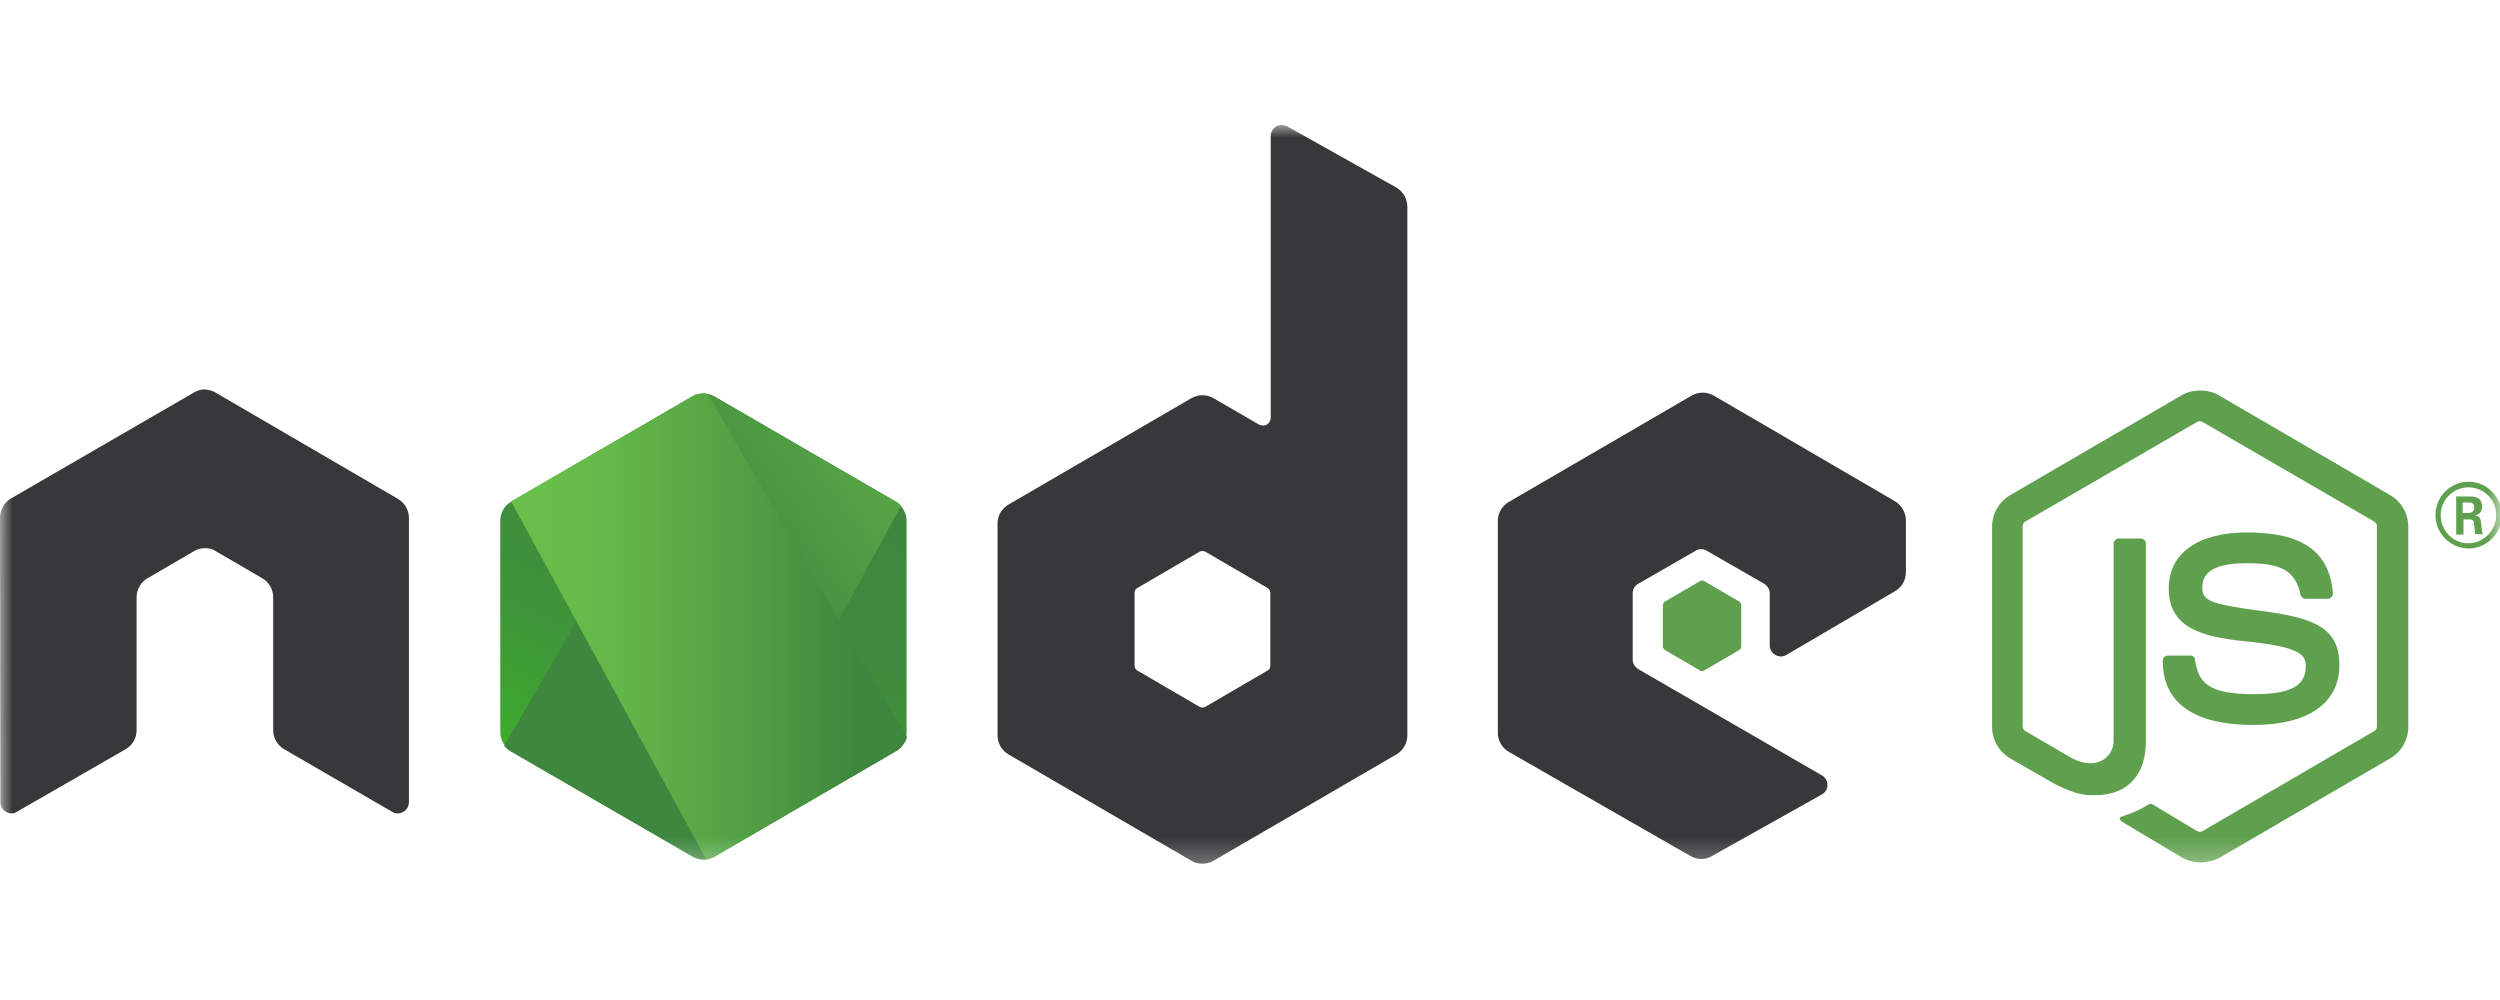 <svg width="100" height="40" viewBox="0 0 100 40" fill="none" xmlns="http://www.w3.org/2000/svg">
<mask id="mask0_1_590" style="mask-type:luminance" maskUnits="userSpaceOnUse" x="0" y="5" width="100" height="30">
<path d="M100 5H0V34.73H100V5Z" fill="white"/>
</mask>
<g mask="url(#mask0_1_590)">
<path d="M88.008 34.496C87.75 34.496 87.509 34.427 87.284 34.305L84.992 32.935C84.647 32.744 84.82 32.675 84.923 32.64C85.389 32.484 85.475 32.45 85.957 32.172C86.009 32.137 86.078 32.155 86.13 32.19L87.888 33.247C87.957 33.282 88.043 33.282 88.095 33.247L94.972 29.241C95.04 29.206 95.076 29.137 95.076 29.05V21.055C95.076 20.968 95.04 20.899 94.972 20.864L88.095 16.875C88.026 16.84 87.939 16.84 87.888 16.875L81.01 20.864C80.942 20.899 80.907 20.985 80.907 21.055V29.05C80.907 29.12 80.942 29.206 81.01 29.241L82.889 30.334C83.906 30.854 84.544 30.247 84.544 29.64V21.749C84.544 21.645 84.63 21.541 84.751 21.541H85.63C85.733 21.541 85.837 21.627 85.837 21.749V29.64C85.837 31.01 85.096 31.808 83.803 31.808C83.406 31.808 83.096 31.808 82.217 31.374L80.407 30.334C79.959 30.073 79.683 29.588 79.683 29.068V21.072C79.683 20.552 79.959 20.066 80.407 19.806L87.284 15.8C87.715 15.557 88.301 15.557 88.732 15.8L95.61 19.806C96.058 20.066 96.333 20.552 96.333 21.072V29.068C96.333 29.588 96.058 30.073 95.61 30.334L88.732 34.34C88.525 34.427 88.267 34.496 88.008 34.496Z" fill="#5FA04E"/>
<path d="M90.146 28.998C87.129 28.998 86.509 27.611 86.509 26.431C86.509 26.327 86.595 26.223 86.716 26.223H87.612C87.715 26.223 87.801 26.293 87.801 26.397C87.939 27.316 88.336 27.767 90.163 27.767C91.611 27.767 92.231 27.437 92.231 26.657C92.231 26.206 92.059 25.876 89.801 25.651C87.922 25.46 86.75 25.044 86.75 23.535C86.75 22.13 87.922 21.297 89.887 21.297C92.094 21.297 93.179 22.061 93.317 23.726C93.317 23.778 93.3 23.83 93.266 23.882C93.231 23.916 93.179 23.951 93.127 23.951H92.213C92.128 23.951 92.041 23.882 92.024 23.795C91.817 22.841 91.283 22.529 89.87 22.529C88.284 22.529 88.094 23.084 88.094 23.5C88.094 24.003 88.319 24.159 90.456 24.437C92.576 24.714 93.576 25.113 93.576 26.605C93.576 28.131 92.317 28.998 90.146 28.998Z" fill="#5FA04E"/>
<path d="M100.075 20.604C100.075 21.332 99.471 21.939 98.747 21.939C98.023 21.939 97.42 21.349 97.42 20.604C97.42 19.841 98.04 19.268 98.747 19.268C99.454 19.268 100.075 19.858 100.075 20.604ZM97.627 20.604C97.627 21.228 98.127 21.731 98.73 21.731C99.35 21.731 99.85 21.211 99.85 20.604C99.85 19.98 99.35 19.494 98.73 19.494C98.144 19.494 97.627 19.98 97.627 20.604ZM98.248 19.858H98.765C98.937 19.858 99.282 19.858 99.282 20.257C99.282 20.534 99.109 20.587 99.005 20.621C99.213 20.639 99.23 20.777 99.247 20.968C99.264 21.09 99.282 21.298 99.316 21.367H99.005C99.005 21.298 98.954 20.916 98.954 20.899C98.937 20.812 98.903 20.777 98.799 20.777H98.54V21.384H98.248V19.858ZM98.523 20.517H98.747C98.937 20.517 98.971 20.378 98.971 20.309C98.971 20.101 98.833 20.101 98.747 20.101H98.506V20.517H98.523Z" fill="#5FA04E"/>
<path fill-rule="evenodd" clip-rule="evenodd" d="M16.357 20.713C16.357 20.401 16.185 20.106 15.909 19.95L8.618 15.701C8.497 15.631 8.36 15.597 8.222 15.579C8.204 15.579 8.153 15.579 8.153 15.579C8.015 15.579 7.877 15.631 7.756 15.701L0.448 19.933C0.172 20.089 0 20.384 0 20.713L0.017 32.09C0.017 32.247 0.103 32.403 0.241 32.472C0.379 32.559 0.552 32.559 0.672 32.472L5.016 29.974C5.292 29.819 5.464 29.524 5.464 29.212V23.887C5.464 23.575 5.636 23.28 5.912 23.124L7.756 22.049C7.894 21.962 8.049 21.927 8.204 21.927C8.36 21.927 8.515 21.962 8.635 22.049L10.48 23.124C10.755 23.28 10.928 23.575 10.928 23.887V29.212C10.928 29.524 11.1 29.819 11.376 29.974L15.685 32.472C15.823 32.559 15.995 32.559 16.133 32.472C16.271 32.403 16.357 32.247 16.357 32.09V20.713Z" fill="#38383A"/>
<path fill-rule="evenodd" clip-rule="evenodd" d="M51.485 5.052C51.347 4.983 51.175 4.983 51.054 5.052C50.916 5.139 50.83 5.277 50.83 5.434V16.707C50.83 16.811 50.778 16.915 50.675 16.984C50.571 17.036 50.468 17.036 50.364 16.984L48.537 15.926C48.262 15.77 47.934 15.77 47.658 15.926L40.35 20.176C40.074 20.332 39.902 20.627 39.902 20.939V29.42C39.902 29.732 40.074 30.027 40.35 30.183L47.658 34.432C47.934 34.588 48.262 34.588 48.537 34.432L55.846 30.183C56.121 30.027 56.294 29.732 56.294 29.42V8.278C56.294 7.948 56.121 7.654 55.846 7.497L51.485 5.052ZM50.813 26.627C50.813 26.714 50.778 26.783 50.709 26.818L48.21 28.275C48.141 28.31 48.055 28.31 47.986 28.275L45.487 26.818C45.418 26.783 45.383 26.697 45.383 26.627V23.714C45.383 23.627 45.418 23.558 45.487 23.523L47.986 22.066C48.055 22.031 48.141 22.031 48.21 22.066L50.709 23.523C50.778 23.558 50.813 23.644 50.813 23.714V26.627Z" fill="#38383A"/>
<path fill-rule="evenodd" clip-rule="evenodd" d="M75.805 23.644C76.08 23.488 76.236 23.193 76.236 22.881V20.817C76.236 20.505 76.063 20.21 75.805 20.054L68.548 15.822C68.272 15.666 67.945 15.666 67.669 15.822L60.361 20.072C60.085 20.228 59.913 20.522 59.913 20.835V29.316C59.913 29.628 60.085 29.923 60.361 30.079L67.617 34.241C67.893 34.397 68.221 34.397 68.479 34.241L72.874 31.778C73.012 31.709 73.099 31.553 73.099 31.397C73.099 31.241 73.012 31.085 72.874 31.015L65.532 26.766C65.394 26.679 65.308 26.541 65.308 26.384V23.731C65.308 23.575 65.394 23.419 65.532 23.349L67.824 22.031C67.962 21.945 68.135 21.945 68.272 22.031L70.565 23.349C70.703 23.436 70.789 23.575 70.789 23.731V25.812C70.789 25.968 70.875 26.124 71.013 26.194C71.151 26.28 71.323 26.28 71.461 26.194L75.805 23.644Z" fill="#38383A"/>
<path fill-rule="evenodd" clip-rule="evenodd" d="M67.997 23.245C68.049 23.211 68.118 23.211 68.169 23.245L69.565 24.061C69.617 24.095 69.651 24.147 69.651 24.217V25.847C69.651 25.916 69.617 25.968 69.565 26.003L68.169 26.818C68.118 26.853 68.049 26.853 67.997 26.818L66.601 26.003C66.549 25.968 66.514 25.916 66.514 25.847V24.217C66.514 24.147 66.549 24.095 66.601 24.061L67.997 23.245Z" fill="#5FA04E"/>
<path d="M28.577 15.857C28.301 15.701 27.974 15.701 27.698 15.857L20.442 20.072C20.166 20.228 20.011 20.522 20.011 20.835V29.281C20.011 29.593 20.183 29.888 20.442 30.044L27.698 34.259C27.974 34.415 28.301 34.415 28.577 34.259L35.834 30.044C36.109 29.888 36.264 29.593 36.264 29.281V20.835C36.264 20.522 36.092 20.228 35.834 20.072L28.577 15.857Z" fill="url(#paint0_linear_1_590)"/>
<path d="M35.851 20.072L28.56 15.857C28.491 15.822 28.405 15.788 28.336 15.77L20.166 29.836C20.235 29.923 20.321 29.992 20.407 30.044L27.698 34.259C27.905 34.38 28.146 34.415 28.37 34.345L36.041 20.228C35.989 20.158 35.92 20.106 35.851 20.072Z" fill="url(#paint1_linear_1_590)"/>
<path d="M35.851 30.044C36.058 29.922 36.213 29.714 36.282 29.489L28.302 15.753C28.095 15.718 27.871 15.735 27.681 15.857L20.442 20.054L28.25 34.38C28.353 34.362 28.474 34.328 28.577 34.276L35.851 30.044Z" fill="url(#paint2_linear_1_590)"/>
</g>
<defs>
<linearGradient id="paint0_linear_1_590" x1="31.093" y1="18.996" x2="24.466" y2="32.431" gradientUnits="userSpaceOnUse">
<stop stop-color="#3F873F"/>
<stop offset="0.33" stop-color="#3F8B3D"/>
<stop offset="0.637" stop-color="#3E9638"/>
<stop offset="0.934" stop-color="#3DA92E"/>
<stop offset="1" stop-color="#3DAE2B"/>
</linearGradient>
<linearGradient id="paint1_linear_1_590" x1="27.035" y1="26.044" x2="45.525" y2="12.467" gradientUnits="userSpaceOnUse">
<stop offset="0.138" stop-color="#3F873F"/>
<stop offset="0.402" stop-color="#52A044"/>
<stop offset="0.713" stop-color="#64B749"/>
<stop offset="0.908" stop-color="#6ABF4B"/>
</linearGradient>
<linearGradient id="paint2_linear_1_590" x1="19.745" y1="25.055" x2="36.536" y2="25.055" gradientUnits="userSpaceOnUse">
<stop offset="0.092" stop-color="#6ABF4B"/>
<stop offset="0.287" stop-color="#64B749"/>
<stop offset="0.598" stop-color="#52A044"/>
<stop offset="0.862" stop-color="#3F873F"/>
</linearGradient>
</defs>
</svg>
